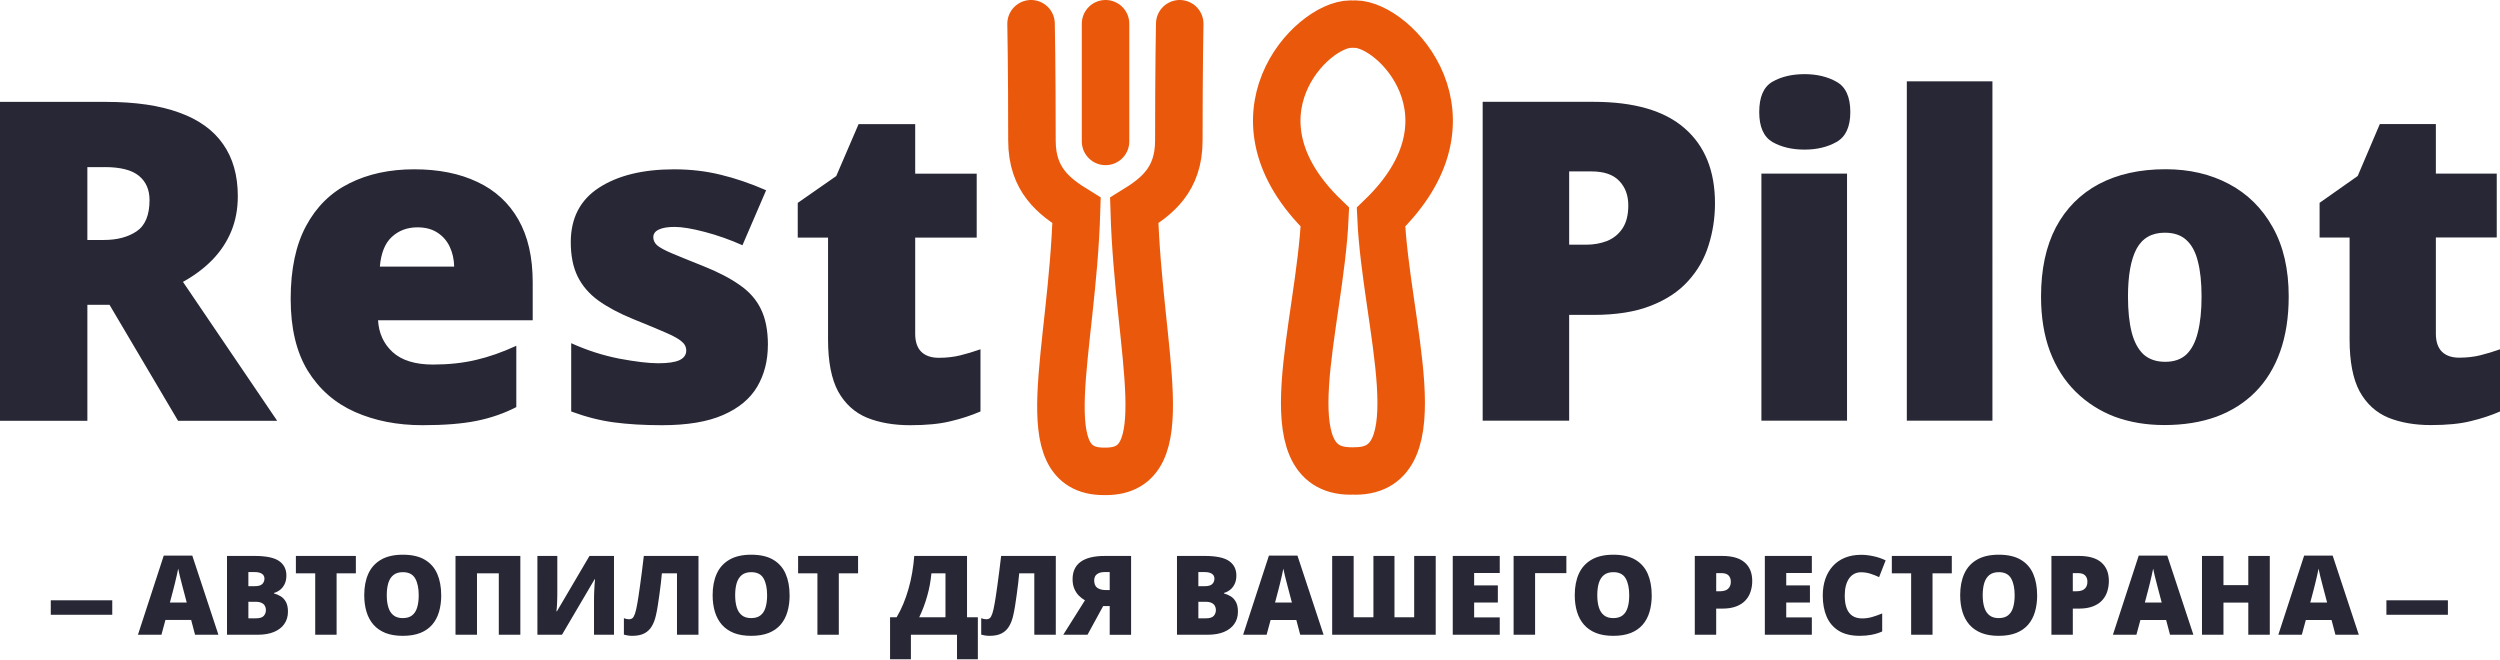 <?xml version="1.0" encoding="UTF-8" standalone="no"?>
<!-- Created with Inkscape (http://www.inkscape.org/) -->

<svg
   width="177.107mm"
   height="46.745mm"
   viewBox="0 0 177.107 46.745"
   version="1.1"
   id="svg1"
   xml:space="preserve"
   xmlns="http://www.w3.org/2000/svg"
   xmlns:svg="http://www.w3.org/2000/svg"><defs
     id="defs1" /><g
     id="layer2"
     style="display:inline"
     transform="translate(-13.956,-64.454)"><g
       id="g12"
       style="fill:#272735;fill-opacity:1"><path
         d="m 21.312,72.177 q 3.097,0 5.152,0.763 2.054,0.747 3.082,2.241 1.043,1.494 1.043,3.72 0,1.385 -0.467,2.521 -0.467,1.136 -1.338,2.039 -0.856,0.887 -2.054,1.556 l 6.63,9.914 h -6.973 l -4.825,-8.28 h -1.556 v 8.28 H 13.857 V 72.177 Z m -0.093,4.654 h -1.214 v 5.198 h 1.152 q 1.416,0 2.319,-0.623 0.903,-0.623 0.903,-2.226 0,-1.105 -0.747,-1.728 -0.747,-0.623 -2.412,-0.623 z m 21.789,0.156 q 2.568,0 4.436,0.903 1.868,0.887 2.879,2.677 1.012,1.79 1.012,4.482 v 2.708 H 40.455 q 0.078,1.385 1.027,2.272 0.965,0.887 2.833,0.887 1.65,0 3.019,-0.327 1.385,-0.327 2.848,-1.012 v 4.373 q -1.276,0.669 -2.786,0.981 -1.51,0.311 -3.813,0.311 -2.661,0 -4.762,-0.949 -2.101,-0.949 -3.315,-2.942 -1.198,-1.992 -1.198,-5.12 0,-3.175 1.089,-5.214 1.089,-2.054 3.05,-3.035 1.961,-0.996 4.56,-0.996 z m 0.218,4.14 q -1.074,0 -1.805,0.685 -0.716,0.669 -0.84,2.117 h 5.229 q -0.016,-0.778 -0.311,-1.416 -0.296,-0.638 -0.872,-1.012 -0.56,-0.374 -1.401,-0.374 z m 24.653,8.389 q 0,1.681 -0.747,2.973 -0.747,1.292 -2.397,2.023 -1.634,0.731 -4.311,0.731 -1.883,0 -3.377,-0.202 -1.479,-0.202 -3.004,-0.778 v -4.871 q 1.665,0.763 3.393,1.105 1.728,0.327 2.724,0.327 1.027,0 1.494,-0.218 0.482,-0.233 0.482,-0.685 0,-0.389 -0.327,-0.654 -0.311,-0.28 -1.136,-0.638 -0.809,-0.358 -2.288,-0.965 -1.463,-0.607 -2.443,-1.323 -0.965,-0.716 -1.447,-1.712 -0.482,-0.996 -0.482,-2.443 0,-2.584 1.992,-3.891 1.992,-1.307 5.276,-1.307 1.743,0 3.284,0.389 1.541,0.374 3.191,1.105 l -1.665,3.922 q -1.307,-0.591 -2.646,-0.949 -1.338,-0.358 -2.132,-0.358 -0.716,0 -1.105,0.187 -0.389,0.187 -0.389,0.545 0,0.327 0.265,0.576 0.28,0.249 1.043,0.576 0.763,0.327 2.226,0.918 1.541,0.623 2.537,1.338 1.012,0.7 1.494,1.712 0.498,1.012 0.498,2.568 z m 12.015,0.918 q 0.825,0 1.51,-0.171 0.685,-0.171 1.432,-0.436 v 4.436 q -0.996,0.436 -2.117,0.7 -1.105,0.28 -2.833,0.28 -1.712,0 -3.019,-0.529 -1.307,-0.545 -2.039,-1.868 -0.716,-1.338 -0.716,-3.72 v -7.268 h -2.132 v -2.475 l 2.708,-1.914 1.572,-3.704 H 78.243 v 3.533 h 4.327 v 4.56 H 78.243 v 6.864 q 0,0.856 0.436,1.292 0.436,0.42 1.214,0.42 z"
         id="text1"
         style="font-weight:800;font-size:31.874px;font-family:'Open Sans';-inkscape-font-specification:'Open Sans Ultra-Bold';stroke-width:2.656"
         transform="scale(1.007,0.993)"
         aria-label="Rest" /><path
         d="m 126.588,71.811 q 4.304,0 6.44,1.873 2.152,1.873 2.152,5.326 0,1.548 -0.449,2.972 -0.433,1.424 -1.44,2.539 -0.991,1.115 -2.647,1.765 -1.641,0.65 -4.056,0.65 h -1.718 v 7.508 h -6.115 V 71.811 Z m -0.139,4.939 h -1.579 v 5.202 h 1.208 q 0.79,0 1.471,-0.263 0.681,-0.279 1.084,-0.882 0.418,-0.619 0.418,-1.641 0,-1.068 -0.635,-1.734 -0.635,-0.681 -1.966,-0.681 z m 18.067,0.155 V 94.445 H 138.462 V 76.905 Z m -3.003,-7.059 q 1.3,0 2.26,0.542 0.975,0.542 0.975,2.152 0,1.564 -0.975,2.121 -0.96,0.542 -2.26,0.542 -1.331,0 -2.276,-0.542 -0.929,-0.557 -0.929,-2.121 0,-1.61 0.929,-2.152 0.944,-0.542 2.276,-0.542 z m 13.283,24.6 h -6.053 V 70.356 h 6.053 z m 20.946,-8.809 q 0,2.198 -0.604,3.901 -0.604,1.703 -1.749,2.864 -1.146,1.161 -2.771,1.765 -1.626,0.588 -3.669,0.588 -1.904,0 -3.499,-0.588 -1.579,-0.604 -2.756,-1.765 -1.177,-1.161 -1.827,-2.864 -0.635,-1.703 -0.635,-3.901 0,-2.91 1.053,-4.923 1.068,-2.013 3.034,-3.065 1.982,-1.053 4.722,-1.053 2.523,0 4.49,1.053 1.966,1.053 3.081,3.065 1.13,2.013 1.13,4.923 z m -11.363,0 q 0,1.502 0.263,2.539 0.263,1.022 0.836,1.564 0.588,0.526 1.533,0.526 0.944,0 1.502,-0.526 0.557,-0.542 0.805,-1.564 0.263,-1.037 0.263,-2.539 0,-1.502 -0.263,-2.508 -0.248,-1.006 -0.821,-1.517 -0.557,-0.511 -1.517,-0.511 -1.378,0 -1.997,1.146 -0.604,1.146 -0.604,3.39 z m 23.408,4.335 q 0.821,0 1.502,-0.17 0.681,-0.17 1.424,-0.433 v 4.412 q -0.991,0.433 -2.105,0.697 -1.099,0.279 -2.818,0.279 -1.703,0 -3.003,-0.526 -1.3,-0.542 -2.028,-1.858 -0.712,-1.331 -0.712,-3.7 v -7.23 h -2.121 v -2.462 l 2.694,-1.904 1.564,-3.685 h 3.963 v 3.514 h 4.304 v 4.536 h -4.304 v 6.827 q 0,0.851 0.433,1.285 0.433,0.418 1.208,0.418 z"
         id="text1-3"
         style="font-weight:800;font-size:31.706px;font-family:'Open Sans';-inkscape-font-specification:'Open Sans Ultra-Bold';stroke-width:2.642"
         transform="scale(1.002,0.998)"
         aria-label="Pilot" /><path
         d="m 27.719,109.64 -0.276,-1.049 h -1.818 l -0.283,1.049 h -1.661 l 1.825,-5.618 h 2.017 l 1.848,5.618 z m -0.589,-2.288 -0.241,-0.918 q -0.038,-0.149 -0.111,-0.425 -0.073,-0.279 -0.145,-0.574 -0.069,-0.298 -0.107,-0.49 -0.034,0.191 -0.099,0.475 -0.061,0.279 -0.13,0.555 -0.065,0.276 -0.115,0.459 l -0.241,0.918 z m 2.847,-3.306 h 1.952 q 1.213,0 1.73,0.36 0.517,0.36 0.517,1.033 0,0.367 -0.134,0.624 -0.13,0.256 -0.333,0.406 -0.199,0.149 -0.409,0.203 v 0.038 q 0.23,0.057 0.455,0.191 0.23,0.13 0.379,0.394 0.153,0.26 0.153,0.708 0,0.509 -0.26,0.876 -0.256,0.367 -0.735,0.566 -0.478,0.195 -1.137,0.195 h -2.177 z m 1.512,2.147 h 0.455 q 0.375,0 0.528,-0.153 0.153,-0.157 0.153,-0.379 0,-0.23 -0.176,-0.348 -0.172,-0.122 -0.536,-0.122 h -0.425 z m 0,1.106 v 1.175 h 0.532 q 0.394,0 0.551,-0.168 0.157,-0.172 0.157,-0.429 0,-0.149 -0.069,-0.279 -0.065,-0.134 -0.226,-0.214 -0.161,-0.084 -0.444,-0.084 z m 6.237,2.342 h -1.512 v -4.359 h -1.366 v -1.236 h 4.24 v 1.236 h -1.362 z m 7.397,-2.805 q 0,0.647 -0.157,1.179 -0.153,0.528 -0.482,0.911 -0.329,0.383 -0.846,0.589 -0.517,0.203 -1.236,0.203 -0.704,0 -1.221,-0.203 -0.513,-0.207 -0.846,-0.585 -0.333,-0.383 -0.494,-0.915 -0.161,-0.532 -0.161,-1.186 0,-0.872 0.287,-1.515 0.291,-0.647 0.895,-0.999 0.605,-0.356 1.546,-0.356 0.957,0 1.554,0.356 0.601,0.356 0.88,1.003 0.279,0.647 0.279,1.519 z m -3.85,0 q 0,0.505 0.115,0.869 0.115,0.364 0.364,0.559 0.249,0.195 0.651,0.195 0.417,0 0.662,-0.195 0.249,-0.195 0.356,-0.559 0.111,-0.364 0.111,-0.869 0,-0.758 -0.253,-1.198 -0.253,-0.44 -0.869,-0.44 -0.409,0 -0.662,0.199 -0.249,0.199 -0.364,0.566 -0.111,0.367 -0.111,0.872 z m 4.86,2.805 v -5.595 h 4.584 v 5.595 h -1.523 v -4.359 h -1.542 v 4.359 z m 5.79,-5.595 h 1.408 v 2.56 q 0,0.172 -0.004,0.364 -0.004,0.188 -0.011,0.371 -0.008,0.184 -0.019,0.348 -0.011,0.165 -0.027,0.291 h 0.031 l 2.304,-3.934 h 1.733 v 5.595 h -1.412 v -2.422 q 0,-0.157 0.004,-0.356 0.008,-0.199 0.015,-0.409 0.011,-0.21 0.023,-0.406 0.015,-0.195 0.031,-0.341 h -0.034 l -2.304,3.934 h -1.737 z m 11.388,5.595 h -1.519 v -4.359 h -1.068 q -0.027,0.314 -0.073,0.708 -0.046,0.39 -0.103,0.804 -0.054,0.409 -0.115,0.788 -0.061,0.379 -0.126,0.662 -0.099,0.463 -0.295,0.792 -0.191,0.329 -0.524,0.505 -0.333,0.176 -0.857,0.176 -0.168,0 -0.314,-0.023 -0.145,-0.023 -0.279,-0.061 v -1.167 q 0.103,0.034 0.191,0.057 0.088,0.019 0.184,0.019 0.126,0 0.222,-0.073 0.099,-0.073 0.184,-0.318 0.088,-0.245 0.172,-0.754 0.031,-0.165 0.08,-0.49 0.05,-0.329 0.111,-0.777 0.065,-0.448 0.13,-0.98 0.069,-0.532 0.134,-1.106 h 3.865 z m 6.444,-2.805 q 0,0.647 -0.157,1.179 -0.153,0.528 -0.482,0.911 -0.329,0.383 -0.846,0.589 -0.517,0.203 -1.236,0.203 -0.704,0 -1.221,-0.203 -0.513,-0.207 -0.846,-0.585 -0.333,-0.383 -0.494,-0.915 -0.161,-0.532 -0.161,-1.186 0,-0.872 0.287,-1.515 0.291,-0.647 0.895,-0.999 0.605,-0.356 1.546,-0.356 0.957,0 1.554,0.356 0.601,0.356 0.88,1.003 0.279,0.647 0.279,1.519 z m -3.85,0 q 0,0.505 0.115,0.869 0.115,0.364 0.364,0.559 0.249,0.195 0.651,0.195 0.417,0 0.662,-0.195 0.249,-0.195 0.356,-0.559 0.111,-0.364 0.111,-0.869 0,-0.758 -0.253,-1.198 -0.253,-0.44 -0.869,-0.44 -0.409,0 -0.662,0.199 -0.249,0.199 -0.364,0.566 -0.111,0.367 -0.111,0.872 z m 7.328,2.805 h -1.512 v -4.359 h -1.366 v -1.236 h 4.24 v 1.236 h -1.362 z m 9.065,-5.595 v 4.355 h 0.765 v 2.981 h -1.473 v -1.741 h -3.26 v 1.741 h -1.473 v -2.981 h 0.463 q 0.26,-0.44 0.471,-0.945 0.21,-0.505 0.367,-1.06 0.161,-0.555 0.26,-1.144 0.103,-0.593 0.149,-1.205 z m -1.523,1.236 h -0.995 q -0.038,0.409 -0.111,0.811 -0.073,0.398 -0.184,0.788 -0.107,0.39 -0.249,0.769 -0.142,0.379 -0.318,0.75 h 1.856 z m 7.799,4.359 h -1.519 v -4.359 h -1.068 q -0.027,0.314 -0.073,0.708 -0.046,0.39 -0.103,0.804 -0.054,0.409 -0.115,0.788 -0.061,0.379 -0.126,0.662 -0.099,0.463 -0.295,0.792 -0.191,0.329 -0.524,0.505 -0.333,0.176 -0.857,0.176 -0.168,0 -0.314,-0.023 -0.145,-0.023 -0.279,-0.061 v -1.167 q 0.103,0.034 0.191,0.057 0.088,0.019 0.184,0.019 0.126,0 0.222,-0.073 0.099,-0.073 0.184,-0.318 0.088,-0.245 0.172,-0.754 0.031,-0.165 0.08,-0.49 0.05,-0.329 0.111,-0.777 0.065,-0.448 0.13,-0.98 0.069,-0.532 0.134,-1.106 h 3.865 z m 3.348,-2.036 -1.106,2.036 h -1.714 l 1.534,-2.445 q -0.23,-0.13 -0.432,-0.333 -0.199,-0.203 -0.321,-0.49 -0.122,-0.291 -0.122,-0.673 0,-0.819 0.57,-1.236 0.57,-0.417 1.711,-0.417 h 1.856 v 5.595 h -1.512 v -2.036 z m 0.463,-2.415 h -0.321 q -0.314,0 -0.482,0.092 -0.168,0.088 -0.233,0.222 -0.061,0.13 -0.061,0.264 0,0.394 0.226,0.547 0.226,0.153 0.589,0.153 h 0.283 z m 4.757,-1.144 h 1.952 q 1.213,0 1.73,0.36 0.517,0.36 0.517,1.033 0,0.367 -0.134,0.624 -0.13,0.256 -0.333,0.406 -0.199,0.149 -0.409,0.203 v 0.038 q 0.23,0.057 0.455,0.191 0.23,0.13 0.379,0.394 0.153,0.26 0.153,0.708 0,0.509 -0.26,0.876 -0.256,0.367 -0.735,0.566 -0.478,0.195 -1.137,0.195 h -2.177 z m 1.512,2.147 h 0.455 q 0.375,0 0.528,-0.153 0.153,-0.157 0.153,-0.379 0,-0.23 -0.176,-0.348 -0.172,-0.122 -0.536,-0.122 h -0.425 z m 0,1.106 v 1.175 h 0.532 q 0.394,0 0.551,-0.168 0.157,-0.172 0.157,-0.429 0,-0.149 -0.069,-0.279 -0.065,-0.134 -0.226,-0.214 -0.161,-0.084 -0.444,-0.084 z m 7.202,2.342 -0.276,-1.049 h -1.818 l -0.283,1.049 h -1.661 l 1.825,-5.618 h 2.017 l 1.848,5.618 z m -0.589,-2.288 -0.241,-0.918 q -0.038,-0.149 -0.111,-0.425 -0.073,-0.279 -0.145,-0.574 -0.069,-0.298 -0.107,-0.49 -0.034,0.191 -0.1,0.475 -0.061,0.279 -0.13,0.555 -0.065,0.276 -0.115,0.459 l -0.241,0.918 z m 10.168,2.288 h -7.32 v -5.595 h 1.519 v 4.355 h 1.397 v -4.355 h 1.489 v 4.355 h 1.393 v -4.355 h 1.523 z m 4.527,0 h -3.322 v -5.595 h 3.322 v 1.213 h -1.81 v 0.88 h 1.676 v 1.213 h -1.676 v 1.056 h 1.81 z m 4.711,-5.595 v 1.221 h -2.212 v 4.374 h -1.519 v -5.595 z m 6.035,2.79 q 0,0.647 -0.157,1.179 -0.153,0.528 -0.482,0.911 -0.329,0.383 -0.846,0.589 -0.517,0.203 -1.236,0.203 -0.704,0 -1.221,-0.203 -0.513,-0.207 -0.846,-0.585 -0.333,-0.383 -0.494,-0.915 -0.161,-0.532 -0.161,-1.186 0,-0.872 0.287,-1.515 0.291,-0.647 0.895,-0.999 0.605,-0.356 1.546,-0.356 0.957,0 1.554,0.356 0.601,0.356 0.88,1.003 0.279,0.647 0.279,1.519 z m -3.85,0 q 0,0.505 0.115,0.869 0.115,0.364 0.364,0.559 0.249,0.195 0.651,0.195 0.417,0 0.662,-0.195 0.249,-0.195 0.356,-0.559 0.111,-0.364 0.111,-0.869 0,-0.758 -0.253,-1.198 -0.253,-0.44 -0.869,-0.44 -0.409,0 -0.662,0.199 -0.249,0.199 -0.364,0.566 -0.111,0.367 -0.111,0.872 z m 8.832,-2.79 q 1.064,0 1.592,0.463 0.532,0.463 0.532,1.316 0,0.383 -0.111,0.735 -0.107,0.352 -0.356,0.628 -0.245,0.276 -0.654,0.436 -0.406,0.161 -1.003,0.161 h -0.425 v 1.856 h -1.512 v -5.595 z m -0.034,1.221 h -0.39 v 1.286 h 0.298 q 0.195,0 0.364,-0.065 0.168,-0.069 0.268,-0.218 0.103,-0.153 0.103,-0.406 0,-0.264 -0.157,-0.429 -0.157,-0.168 -0.486,-0.168 z m 6.371,4.374 h -3.322 v -5.595 h 3.322 v 1.213 h -1.81 v 0.88 h 1.676 v 1.213 h -1.676 v 1.056 h 1.81 z m 3.471,-4.435 q -0.268,0 -0.478,0.115 -0.21,0.111 -0.36,0.325 -0.149,0.214 -0.23,0.524 -0.076,0.306 -0.076,0.696 0,0.528 0.134,0.888 0.134,0.36 0.406,0.543 0.276,0.184 0.689,0.184 0.375,0 0.719,-0.103 0.348,-0.103 0.7,-0.249 v 1.278 q -0.371,0.165 -0.762,0.237 -0.387,0.073 -0.823,0.073 -0.911,0 -1.492,-0.36 -0.578,-0.364 -0.853,-1.006 -0.272,-0.643 -0.272,-1.492 0,-0.635 0.176,-1.163 0.18,-0.528 0.524,-0.915 0.344,-0.39 0.85,-0.601 0.509,-0.214 1.163,-0.214 0.406,0 0.853,0.096 0.452,0.092 0.88,0.298 l -0.463,1.19 q -0.306,-0.145 -0.62,-0.245 -0.314,-0.1 -0.666,-0.1 z m 5.063,4.435 h -1.512 v -4.359 h -1.366 v -1.236 h 4.24 v 1.236 h -1.362 z m 7.397,-2.805 q 0,0.647 -0.157,1.179 -0.153,0.528 -0.482,0.911 -0.329,0.383 -0.846,0.589 -0.517,0.203 -1.236,0.203 -0.704,0 -1.221,-0.203 -0.513,-0.207 -0.846,-0.585 -0.333,-0.383 -0.494,-0.915 -0.161,-0.532 -0.161,-1.186 0,-0.872 0.287,-1.515 0.291,-0.647 0.895,-0.999 0.605,-0.356 1.546,-0.356 0.957,0 1.554,0.356 0.601,0.356 0.88,1.003 0.279,0.647 0.279,1.519 z m -3.85,0 q 0,0.505 0.115,0.869 0.115,0.364 0.364,0.559 0.249,0.195 0.651,0.195 0.417,0 0.662,-0.195 0.249,-0.195 0.356,-0.559 0.111,-0.364 0.111,-0.869 0,-0.758 -0.253,-1.198 -0.253,-0.44 -0.869,-0.44 -0.409,0 -0.662,0.199 -0.249,0.199 -0.364,0.566 -0.111,0.367 -0.111,0.872 z m 6.796,-2.79 q 1.064,0 1.592,0.463 0.532,0.463 0.532,1.316 0,0.383 -0.111,0.735 -0.107,0.352 -0.356,0.628 -0.245,0.276 -0.654,0.436 -0.406,0.161 -1.003,0.161 h -0.425 v 1.856 h -1.512 v -5.595 z m -0.034,1.221 H 160.478 v 1.286 h 0.298 q 0.195,0 0.364,-0.065 0.168,-0.069 0.268,-0.218 0.103,-0.153 0.103,-0.406 0,-0.264 -0.157,-0.429 -0.157,-0.168 -0.486,-0.168 z m 6.482,4.374 -0.276,-1.049 h -1.818 l -0.283,1.049 h -1.661 l 1.825,-5.618 h 2.017 l 1.848,5.618 z m -0.589,-2.288 -0.241,-0.918 q -0.038,-0.149 -0.111,-0.425 -0.073,-0.279 -0.145,-0.574 -0.069,-0.298 -0.107,-0.49 -0.034,0.191 -0.1,0.475 -0.061,0.279 -0.13,0.555 -0.065,0.276 -0.115,0.459 l -0.241,0.918 z m 7.642,2.288 h -1.519 v -2.281 h -1.756 v 2.281 h -1.519 v -5.595 h 1.519 v 2.074 h 1.756 v -2.074 h 1.519 z m 4.642,0 -0.276,-1.049 h -1.818 l -0.283,1.049 h -1.661 l 1.825,-5.618 h 2.017 l 1.848,5.618 z m -0.589,-2.288 -0.241,-0.918 q -0.038,-0.149 -0.111,-0.425 -0.073,-0.279 -0.145,-0.574 -0.069,-0.298 -0.107,-0.49 -0.034,0.191 -0.1,0.475 -0.061,0.279 -0.13,0.555 -0.065,0.276 -0.115,0.459 l -0.241,0.918 z"
         id="text2"
         style="font-weight:800;font-size:7.837px;font-family:'Open Sans';-inkscape-font-specification:'Open Sans Ultra-Bold';stroke-width:0.653"
         transform="scale(1.002,0.998)"
         aria-label="АВТОПИЛОТ ДЛЯ ВАШЕГО РЕСТОРАНА" /><rect
         style="fill:#272735;fill-opacity:1;stroke-width:0.265"
         id="rect2"
         width="4.356"
         height="1.025"
         x="17.553"
         y="106.981" /><rect
         style="fill:#272735;fill-opacity:1;stroke-width:0.265"
         id="rect2-1"
         width="4.356"
         height="1.025"
         x="183.016"
         y="106.981" /></g></g><g
     id="layer3"
     transform="translate(-13.956,-64.454)"><g
       id="g13"
       style="fill:none;fill-opacity:1;stroke:#ea580c;stroke-opacity:1"><path
         id="path11-6-5"
         style="fill:none;fill-opacity:1;stroke:#ea580c;stroke-width:3.365;stroke-linecap:round;stroke-dasharray:none;stroke-opacity:1"
         d="m 109.967,66.164 c 2.79,0 9.162,6.605 1.822,13.67 0.338,7.597 3.963,17.984 -1.822,17.984 m -0.33,-31.654 c -2.79,0 -9.162,6.605 -1.822,13.67 -0.338,7.597 -3.963,17.984 1.822,17.984" /><g
         id="g11"
         style="fill:none;fill-opacity:1;stroke:#ea580c;stroke-opacity:1"
         transform="translate(0,-0.033)"><path
           style="fill:none;fill-opacity:1;stroke:#ea580c;stroke-width:3.365;stroke-linecap:round;stroke-dasharray:none;stroke-opacity:1"
           d="m 92.276,66.169 v 8.335"
           id="path11" /><path
           id="path11-1-4"
           style="fill:none;fill-opacity:1;stroke:#ea580c;stroke-width:3.365;stroke-linecap:round;stroke-dasharray:none;stroke-opacity:1"
           d="m 97.531,66.169 c 0,0 -0.063,3.08 -0.063,8.282 0,2.781 -1.572,3.964 -3.161,4.942 0.298,10.203 3.176,18.486 -2.013,18.486 M 86.999,66.169 c 0,0 0.063,3.08 0.063,8.282 0,2.781 1.572,3.964 3.161,4.942 -0.298,10.203 -3.257,18.486 1.933,18.486" /></g></g></g></svg>
